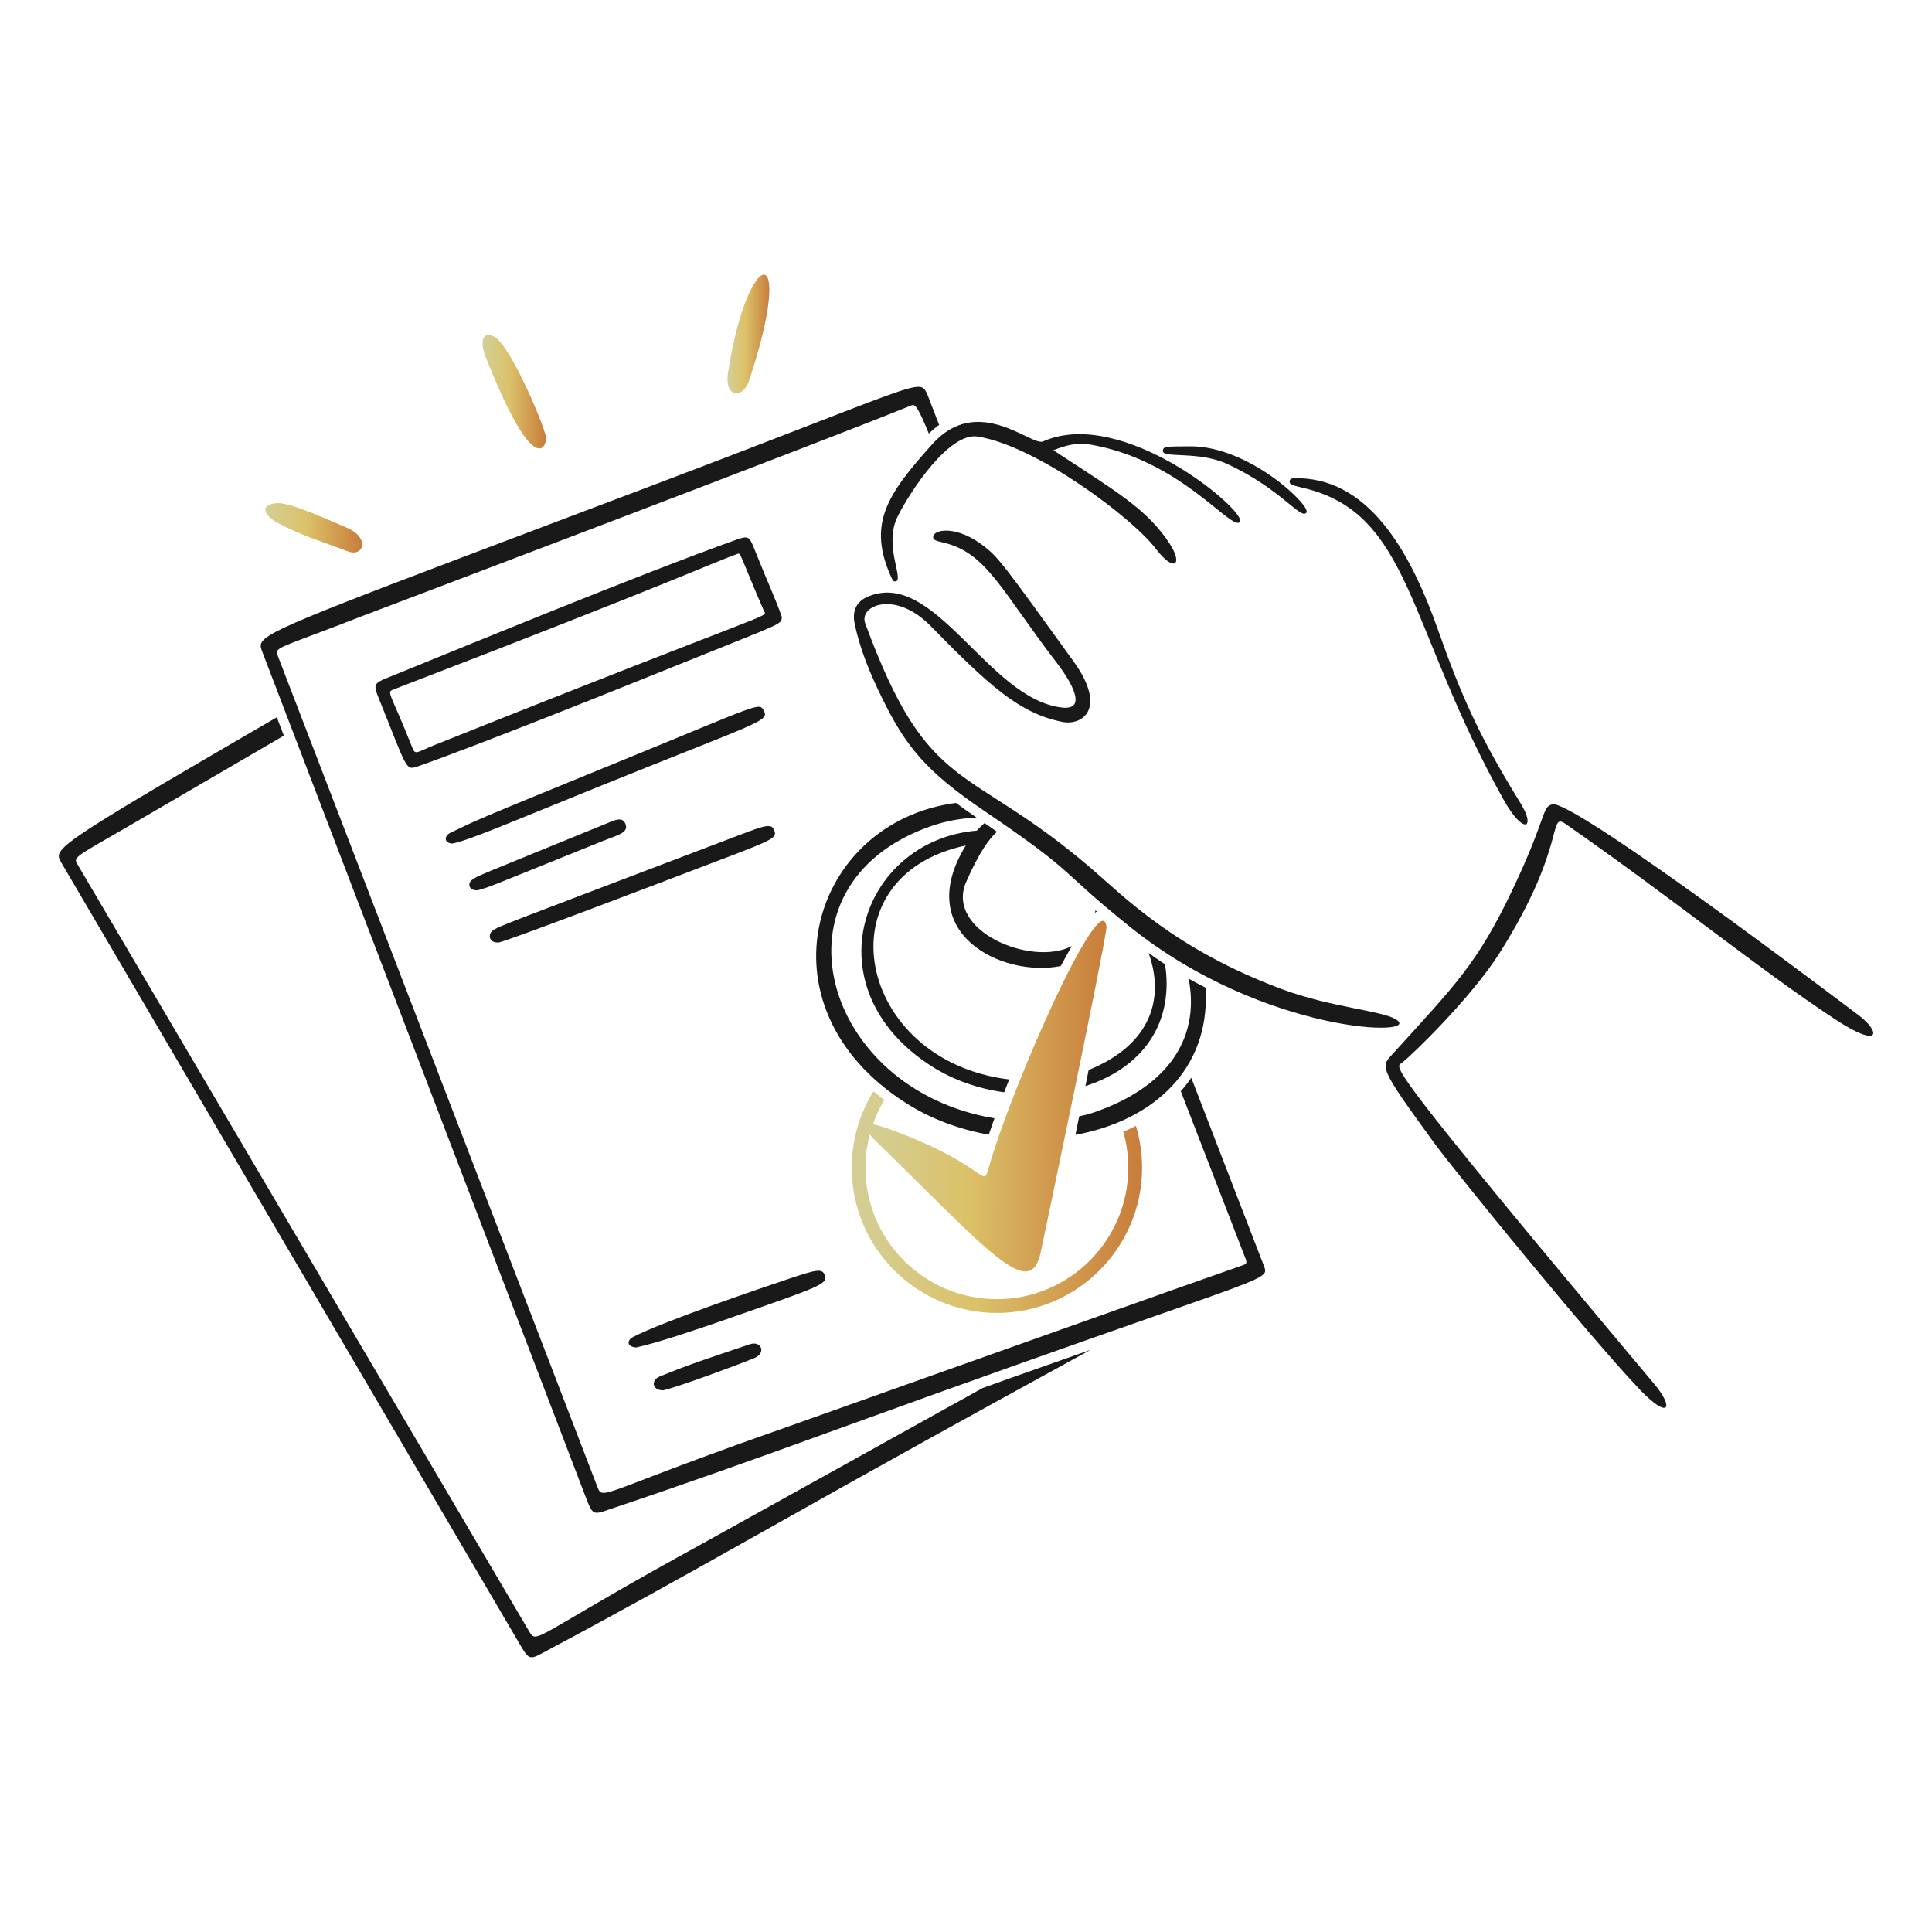 <svg width="240" height="240" viewBox="0 0 240 240" fill="none" xmlns="http://www.w3.org/2000/svg">
<path d="M67.818 54.408C67.888 55.559 66.273 59.463 60.269 44.172C59.609 42.491 59.934 41.034 61.413 41.839C63.478 42.963 67.879 53.469 67.818 54.408Z" fill="url(#paint0_linear_1845_13540)"/>
<path d="M93.038 47.322C92.302 49.535 89.937 49.503 90.443 46.246C92.91 30.367 98.988 29.432 93.038 47.322Z" fill="url(#paint1_linear_1845_13540)"/>
<path d="M34.771 62.502C36.51 62.705 39.227 63.889 43.105 65.564C46.005 66.816 45.142 69.205 43.269 68.505C40.307 67.398 37.276 66.457 34.476 64.949C32.522 63.897 32.316 62.449 34.771 62.502Z" fill="url(#paint2_linear_1845_13540)"/>
<path fill-rule="evenodd" clip-rule="evenodd" d="M34.388 89.101C10.283 103.116 7.087 105.084 7.318 106.489C7.354 106.711 7.476 106.918 7.614 107.157L64.237 203.685C65.062 205.083 65.406 205.734 65.883 205.854C66.359 205.972 66.968 205.563 68.32 204.844C76.503 200.489 84.606 195.987 92.68 191.436C111.059 181.078 122.852 174.608 130.369 170.483C132.351 169.396 134.036 168.471 135.466 167.682C132.588 168.692 129.36 169.829 125.744 171.113C125.744 171.113 125.663 171.142 125.513 171.196C125.035 171.367 123.833 171.797 122.074 172.424C109.508 179.392 94.183 187.904 88.997 190.785C87.834 191.43 87.184 191.791 87.184 191.791C69.581 201.442 67.124 203.738 66.197 203.231C66.013 203.132 65.889 202.921 65.719 202.634C65.697 202.597 9.587 107.312 9.604 107.341C9.144 106.563 9.296 106.475 14.034 103.747C15.391 102.965 17.124 101.967 19.326 100.675C19.326 100.675 26.108 96.728 35.261 91.384L34.388 89.101Z" fill="#191919"/>
<path d="M97.113 76.608C97.101 77.601 97.4 77.269 84.859 82.335C77.451 85.328 59.414 92.575 51.87 95.214C50.325 95.755 50.586 95.47 46.953 86.497C46.378 85.079 46.534 84.843 47.992 84.253C57.75 80.3 79.022 71.504 91.356 67.087C92.974 66.507 93.076 66.605 93.709 68.197C95.341 72.304 96.284 74.241 97.113 76.608ZM91.611 68.805C88.65 69.845 84.534 71.934 48.935 85.629C47.937 86.013 48.422 85.793 51.233 92.911C51.603 93.848 51.8 93.423 53.93 92.572C97.096 75.305 95.275 76.765 94.906 75.91C91.804 68.716 92.048 68.651 91.611 68.805Z" fill="#191919"/>
<path d="M56.175 104.792C55.116 104.707 55.168 103.824 55.968 103.443C59.498 101.76 57.506 102.541 77.895 94.207C94.569 87.393 94.307 87.188 94.9 88.316C95.581 89.615 94.243 89.677 74.066 97.843C62.998 102.322 58.245 104.401 56.175 104.792Z" fill="#191919"/>
<path d="M61.912 117.087C60.655 117.132 60.553 115.921 61.357 115.488C62.499 114.874 61.356 115.331 91.713 103.785C95.071 102.508 95.874 102.225 96.201 103.198C96.54 104.211 96.082 104.309 85.769 108.226C85.072 108.491 62.657 117.06 61.912 117.087Z" fill="#191919"/>
<path d="M79.017 167.388C77.838 167.296 77.854 166.501 78.655 166.08C82.159 164.242 94.196 160.118 98.267 158.766C101.467 157.702 102.164 157.556 102.446 158.408C102.819 159.541 102.124 159.741 89.655 164.084C87.126 164.964 81.638 166.84 79.017 167.388Z" fill="#191919"/>
<path d="M59.377 110.593C58.216 110.671 58.053 109.745 58.616 109.322C59.358 108.765 58.593 109.148 75.878 102.081C76.619 101.778 77.36 101.538 77.693 102.343C78.16 103.473 76.69 103.739 74.637 104.568C59.427 110.706 61.277 110.007 59.377 110.593Z" fill="#191919"/>
<path d="M82.37 172.716C80.945 172.679 80.871 171.435 81.956 170.993C85.835 169.412 87.568 168.878 93.146 166.99C94.578 166.505 95.23 168.093 93.694 168.713C91.183 169.728 84.294 172.274 82.37 172.716Z" fill="#191919"/>
<path fill-rule="evenodd" clip-rule="evenodd" d="M108.509 135.571C106.794 138.33 105.803 141.583 105.803 145.064C105.803 155.01 113.895 163.098 123.837 163.098C133.783 163.098 141.871 155.01 141.871 145.064C141.871 143.254 141.604 141.505 141.105 139.856C140.601 140.117 140.078 140.362 139.536 140.59C139.942 142.012 140.16 143.514 140.16 145.067C140.16 154.068 132.839 161.389 123.837 161.389C114.836 161.389 107.515 154.068 107.515 145.067C107.515 141.986 108.372 139.102 109.862 136.641C109.398 136.296 108.946 135.939 108.509 135.571Z" fill="url(#paint3_linear_1845_13540)"/>
<path fill-rule="evenodd" clip-rule="evenodd" d="M157.045 157.348L147.983 133.883C147.587 134.46 147.152 135.018 146.681 135.553C149.165 141.99 151.843 148.909 154.727 156.349C154.936 156.891 154.839 157.023 154.321 157.194C152.451 157.812 114.022 171.484 101.239 176.031L101.225 176.036C98.668 176.945 97.141 177.489 97.145 177.487C88.657 180.455 83.407 182.468 80.123 183.727C76.079 185.279 75.016 185.686 74.56 185.325C74.398 185.197 74.312 184.971 74.195 184.665L74.191 184.655C74.177 184.615 34.484 81.404 34.496 81.437C34.186 80.637 34.334 80.581 38.731 78.926C40.291 78.34 42.385 77.552 45.182 76.458L45.418 76.369C49.357 74.876 101.419 55.15 113.037 50.432C113.061 50.422 113.085 50.412 113.108 50.403C113.209 50.36 113.299 50.322 113.39 50.318C113.757 50.303 114.147 50.843 115.384 53.863C115.805 53.446 116.232 53.09 116.663 52.787L115.153 48.877L115.133 48.84C115.003 48.592 114.895 48.389 114.732 48.251C113.983 47.615 112.064 48.359 101.314 52.524C96.608 54.348 90.209 56.828 81.474 60.135C76.589 61.984 72.184 63.649 68.213 65.15C36.409 77.172 32.389 78.692 32.385 80.222C32.384 80.443 32.468 80.664 32.563 80.918L32.568 80.929L72.56 185.451C72.609 185.58 72.656 185.702 72.701 185.818C73.184 187.081 73.414 187.681 73.826 187.861C74.2 188.024 74.723 187.843 75.719 187.498C75.925 187.427 76.15 187.349 76.398 187.266C85.185 184.318 93.917 181.206 102.632 178.043C122.521 170.822 135.231 166.373 143.322 163.542C155.148 159.403 157.102 158.719 157.166 157.888C157.18 157.723 157.119 157.552 157.045 157.348Z" fill="#191919"/>
<path fill-rule="evenodd" clip-rule="evenodd" d="M112.569 137.041C93.652 124.99 100.779 102.083 118.75 99.741C119.538 100.33 120.392 100.937 121.322 101.573C119.377 101.644 117.435 101.993 115.538 102.666C94.914 109.98 102.119 135.373 123.536 138.92C123.286 139.62 123.049 140.299 122.827 140.952C119.187 140.305 115.65 139.004 112.569 137.041ZM133.594 140.971C142.457 139.37 149.76 133.655 149.801 123.988C149.803 123.553 149.789 123.119 149.76 122.688C149.027 122.316 148.325 121.942 147.651 121.563C148.968 128.151 145.999 134.68 135.936 138.172C135.345 138.377 134.715 138.54 134.065 138.671C133.907 139.443 133.749 140.211 133.594 140.971ZM134.831 134.911C140.544 133.1 144.892 128.852 144.921 122.255C144.925 121.419 144.855 120.594 144.717 119.783C144.017 119.325 143.342 118.861 142.685 118.389C144.672 123.91 143.099 129.72 135.235 132.919C135.101 133.58 134.966 134.245 134.831 134.911ZM131.775 120.002C124.478 121.473 113.259 115.952 119.974 105.029C101.844 108.879 106.372 131.802 125.364 134.092C125.151 134.63 124.943 135.162 124.741 135.688C121.559 135.25 118.442 134.182 115.763 132.476C100.596 122.815 106.872 104.407 121.341 103.182C121.653 102.843 121.976 102.533 122.302 102.243C122.832 102.608 123.347 102.968 123.848 103.324C122.863 104.206 121.601 105.94 120.02 109.559C117.385 115.588 128.052 120.139 133.145 117.531C132.693 118.31 132.234 119.137 131.775 120.002ZM136.251 113.236C136.197 113.19 136.141 113.143 136.086 113.096C136.063 113.193 136.038 113.29 136.013 113.386C136.092 113.329 136.171 113.279 136.251 113.236Z" fill="#191919"/>
<path d="M140.371 115.137C131.232 107.804 134.135 108.78 122.278 100.739C114.949 95.77 112.475 92.669 109.513 86.585C108.084 83.651 106.808 80.628 106.155 77.391C105.864 75.943 106.353 74.778 107.686 74.174C116.04 70.395 122.73 86.89 131.944 87.895C135.081 88.237 133.171 84.812 131.282 82.347C124.361 73.322 122.574 68.722 117.295 67.428C116.407 67.211 115.879 67.117 115.92 66.687C116.016 65.684 118.972 65.258 122.332 67.927C124.01 69.26 124.63 70.047 133.345 82.137C137.612 88.057 134.428 90.169 131.956 89.674C126.603 88.6 122.887 85.179 115.577 77.734C111.21 73.286 106.66 75.205 107.479 77.43C115.431 99.077 120.037 94.517 135.719 108.018C139.592 111.353 145.989 117.937 159.221 122.869C165.307 125.137 171.545 125.529 173.365 126.603C177.175 128.852 157.12 128.579 140.371 115.137Z" fill="#191919"/>
<path d="M193.028 99.892C197.118 100.577 227.571 123.622 230.886 126.115C233.642 128.187 233.718 130.414 227.91 126.582C218.249 120.208 208.37 112.033 194.507 102.372C192.24 100.792 194.735 104.969 186.301 118.359C182.836 123.859 175.392 131.091 174.106 132.063C173.336 132.644 171.67 131.621 205.494 171.921C207.983 174.887 207.354 176.418 203.765 172.684C197.82 166.497 180.744 145.536 178.129 141.943C171.034 132.198 171.515 132.566 173.138 130.776C180.796 122.331 183.513 119.704 187.831 110.644C192.369 101.124 191.453 100.08 193.028 99.892Z" fill="#191919"/>
<path d="M130.853 55.929C138.341 60.872 142.474 63.145 145.33 67.583C146.983 70.153 145.873 71.19 143.54 68.118C140.709 64.391 128.837 55.414 121.467 54.231C117.93 53.663 113.126 60.939 111.519 64.139C109.722 67.719 112.348 72.02 111.26 72.221C110.984 72.271 110.877 72.055 110.782 71.849C107.685 65.124 110.154 61.476 115.824 55.162C121.494 48.849 128.146 55.469 129.566 54.839C139.565 50.407 155.09 63.686 154.027 64.848C152.964 66.011 146.671 57.09 135.321 55.206C133.79 54.952 132.382 55.328 130.853 55.929Z" fill="#191919"/>
<path d="M161.423 59.412C170.601 59.638 175.578 69.593 178.636 78.248C181.535 86.454 183.709 91.395 188.888 99.779C190.826 102.913 189.279 103.815 186.774 99.327C174.672 77.652 175.358 63.709 161.807 60.59C160.469 60.282 160.18 60.152 160.196 59.806C160.218 59.323 160.803 59.397 161.423 59.412Z" fill="#191919"/>
<path d="M147.757 55.445C155.129 55.341 162.902 62.859 162.294 63.673C161.588 64.619 159.153 60.725 152.43 57.63C148.865 55.99 144.453 56.96 144.453 56.02C144.453 55.372 145.126 55.482 147.757 55.445Z" fill="#191919"/>
<path d="M137.452 115.242C136.892 119.457 129.321 155.359 129.314 155.398C128.052 161.84 122.955 155.57 108.913 141.854C105.734 138.748 108.023 139.277 112.16 140.896C122.505 144.942 122.103 147.608 122.765 145.248C125.715 134.745 137.021 109.463 137.452 115.242Z" fill="url(#paint4_linear_1845_13540)"/>
<defs>
<linearGradient id="paint0_linear_1845_13540" x1="50.968" y1="48.371" x2="67.988" y2="48.411" gradientUnits="userSpaceOnUse">
<stop stop-color="#CADBC9"/>
<stop offset="0.317" stop-color="#D29E51"/>
<stop offset="0.521" stop-color="#D3CF99"/>
<stop offset="0.723" stop-color="#DBC269"/>
<stop offset="1" stop-color="#C87A39"/>
</linearGradient>
<linearGradient id="paint1_linear_1845_13540" x1="84.451" y1="41.186" x2="95.681" y2="41.203" gradientUnits="userSpaceOnUse">
<stop stop-color="#CADBC9"/>
<stop offset="0.317" stop-color="#D29E51"/>
<stop offset="0.521" stop-color="#D3CF99"/>
<stop offset="0.723" stop-color="#DBC269"/>
<stop offset="1" stop-color="#C87A39"/>
</linearGradient>
<linearGradient id="paint2_linear_1845_13540" x1="19.279" y1="65.439" x2="45.241" y2="65.657" gradientUnits="userSpaceOnUse">
<stop stop-color="#CADBC9"/>
<stop offset="0.317" stop-color="#D29E51"/>
<stop offset="0.521" stop-color="#D3CF99"/>
<stop offset="0.723" stop-color="#DBC269"/>
<stop offset="1" stop-color="#C87A39"/>
</linearGradient>
<linearGradient id="paint3_linear_1845_13540" x1="64.704" y1="148.77" x2="142.639" y2="149.206" gradientUnits="userSpaceOnUse">
<stop stop-color="#CADBC9"/>
<stop offset="0.317" stop-color="#D29E51"/>
<stop offset="0.521" stop-color="#D3CF99"/>
<stop offset="0.723" stop-color="#DBC269"/>
<stop offset="1" stop-color="#C87A39"/>
</linearGradient>
<linearGradient id="paint4_linear_1845_13540" x1="73.204" y1="135.273" x2="138.092" y2="135.465" gradientUnits="userSpaceOnUse">
<stop stop-color="#CADBC9"/>
<stop offset="0.317" stop-color="#D29E51"/>
<stop offset="0.521" stop-color="#D3CF99"/>
<stop offset="0.723" stop-color="#DBC269"/>
<stop offset="1" stop-color="#C87A39"/>
</linearGradient>
</defs>
</svg>
